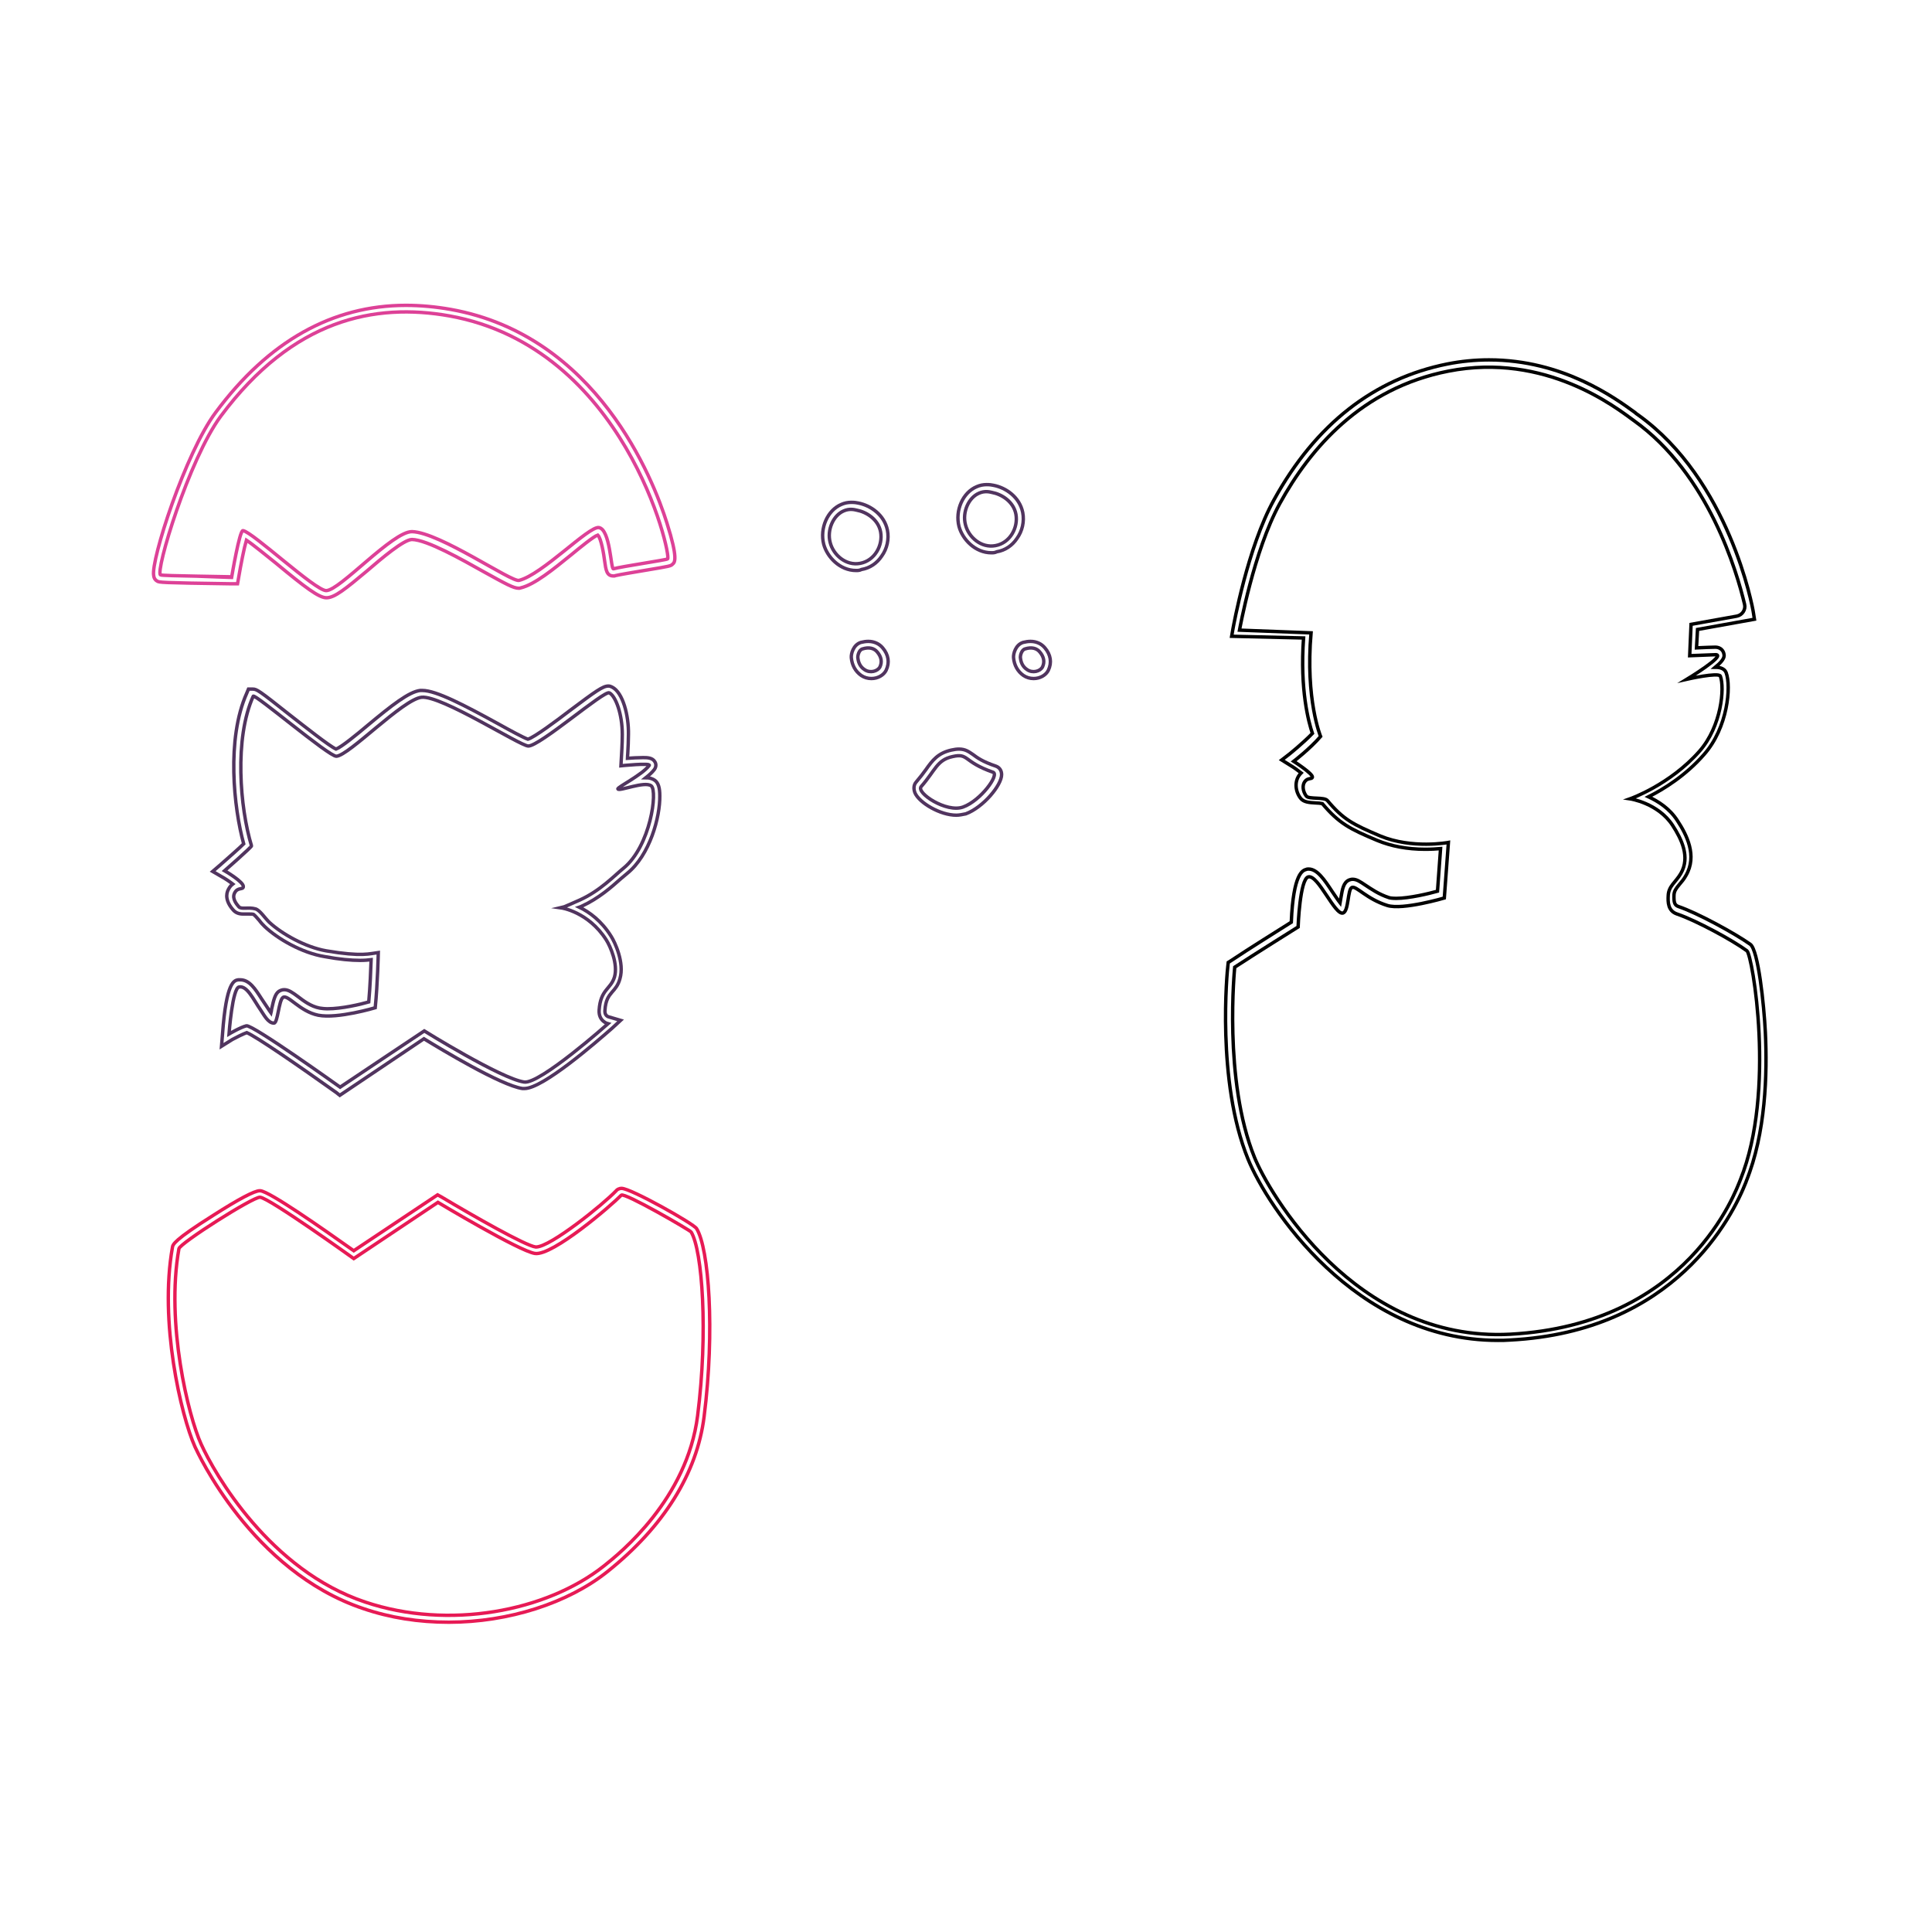<?xml version="1.0" encoding="utf-8"?>
<!-- Generator: Adobe Illustrator 26.1.0, SVG Export Plug-In . SVG Version: 6.00 Build 0)  -->
<svg version="1.1" id="Layer_1" xmlns="http://www.w3.org/2000/svg" xmlns:xlink="http://www.w3.org/1999/xlink" x="0px" y="0px"
	 viewBox="0 0 566.9 566.9" style="enable-background:new 0 0 566.9 566.9;" xml:space="preserve">
<style type="text/css">
	.st0{fill:none;stroke:#000000;stroke-miterlimit:10;}
	.st1{fill:none;stroke:#E71A55;stroke-miterlimit:10;}
	.st2{fill:none;stroke:#51345F;stroke-miterlimit:10;}
	.st3{fill:none;stroke:#DD4197;stroke-miterlimit:10;}
</style>
<path class="st0" d="M439.5,393.3c-42.1,0-67.7-39.4-73.3-53.2c-9.3-22.8-6.1-55.4-5.9-56.8l0.1-0.9l0.8-0.5
	c4.6-3.1,14.7-9.4,17.7-11.3c0.6-14.5,3.4-15.2,4.4-15.5c0.2-0.1,0.5-0.1,0.7-0.1c2.5,0,4.6,3.1,6.9,6.6c0.7,1,1.6,2.4,2.3,3.3
	c0.1-0.6,0.2-1.2,0.3-1.7c0.4-2.3,0.7-4.3,2.4-5c0.3-0.1,0.6-0.2,1-0.2c1.2,0,2.2,0.7,3.7,1.7c1.7,1.1,3.9,2.7,7,3.7
	c0.3,0.1,1,0.2,2.1,0.2c3.8,0,9.6-1.4,12.1-2.1l0.9-12.5c-1.2,0.1-2.7,0.2-4.5,0.2c-5.3,0-10-0.9-14.1-2.6
	c-8.1-3.4-11.2-5-16.1-10.8c-0.4-0.1-1.4-0.2-2-0.2c-1.8-0.1-3.5-0.2-4.4-1.4c-1.6-2.1-1.7-4.9-0.4-6.7c0.2-0.3,0.4-0.5,0.6-0.7
	c-0.9-0.7-2.1-1.6-3.3-2.3l-2.4-1.5l2.2-1.7c0,0,3.9-3.1,6.8-6.1c-1.1-3.2-3.7-12.8-2.6-28l-21.1-0.5l0.4-2.3
	c0.2-1,4.3-23.8,12-37.7c12.2-22.2,29.4-35.6,50.9-39.9c4-0.8,8.2-1.2,12.2-1.2c21.7,0,37,11.2,42.8,15.4c0.3,0.3,0.6,0.5,0.9,0.7
	c26.8,19.1,33.7,56.5,33.9,58.1l0.3,1.9l-16.7,3l-0.3,5.4c2-0.1,4.8-0.2,5.5-0.2l0.2,0c1.4,0.1,2.1,1,2.3,1.8
	c0.2,0.8,0.4,1.7-2.5,4.1c0,0,0,0,0,0c0.6,0,2.6,0,3.2,1.6c1.5,4,0.5,16.1-6.5,24c-5.4,6.2-11.9,10.2-16.3,12.4
	c2.8,1.3,6.2,3.4,8.5,7c2.7,4.1,5.9,10.3,2.5,16.1c-0.6,1.1-1.3,1.9-1.9,2.6c-1,1.2-1.5,1.9-1.6,3c-0.1,2.4,0.2,3.1,1.3,3.5
	c5.6,1.9,16.6,7.9,21.1,11.1c2.3,1.7,4,17.6,4.4,25.8c0.6,12.2,0.1,29.6-5.6,43.7l-0.1,0.3c-4,10.2-20.8,43.8-69.2,46.3
	C441.9,393.3,440.7,393.3,439.5,393.3z"/>
<path class="st0" d="M363.7,184.9c0,0,4.2-23.3,11.8-37.1c8.9-16.2,24-33.9,49.5-38.9c28.6-5.6,49.3,10.8,54.4,14.5
	c22,15.7,30.3,44.6,32.5,53.9c0.4,1.6-0.7,3.2-2.3,3.5l-13.4,2.4l-0.4,9.2c0,0,7.2-0.3,7.7-0.3c3,0.2-8.5,7.2-8.5,7.2
	s9.3-2.1,9.8-0.9c1.3,3.5,0.3,14.7-6.1,22c-8.7,9.9-20.4,14-20.4,14s8.2,1.2,12.5,7.8c2.6,4,5.2,9.3,2.4,14.1
	c-1.5,2.6-3.6,3.7-3.7,6.5c-0.1,1.9-0.1,4.5,2.6,5.4c5.6,1.9,16.3,7.7,20.5,10.8c1.6,1.2,8.5,41.3-1.9,67.1
	c-1.4,3.5-15.4,42.6-67.6,45.4c-45.7,2.4-71-42-75-51.9c-9.2-22.6-5.8-55.8-5.8-55.8c5.5-3.6,18.6-11.8,18.6-11.8s0.5-14.1,3-14.7
	c2.9-0.7,7.8,11.4,10.2,10.6c1.7-0.6,1.3-7,2.6-7.5c1.3-0.5,4.3,3.4,10.4,5.3c4.5,1.4,16.7-2.2,16.7-2.2l1.2-16.3c0,0-10.6,2-20-1.9
	c-8-3.4-10.8-4.8-15.5-10.4c-0.9-1.1-5.4-0.3-6.2-1.3c-1.1-1.5-1.2-3.3-0.4-4.3c0.8-1.1,2-0.6,2.2-1.2c0.3-1-5.5-4.7-5.5-4.7
	s4.8-3.7,7.9-7.3c0,0-4.5-10.8-2.8-30.4L363.7,184.9z"/>
<path class="st1" d="M131.7,476c-8.8,0-17.2-1.3-25.1-4c-32.8-11-48.7-46-49.4-47.5c-4.1-9.2-10.5-36.7-6.6-58.5
	c0.1-0.8,0.4-2.1,12-9.4c7.5-4.8,12.1-7.2,13.6-7.2h0.1l0.1,0c2.8,0.3,17.8,10.8,27.4,17.6l24.6-16.4l1.1,0.6
	c9.2,5.5,24.8,14.4,27.7,14.7c0,0,0.1,0,0.1,0c4.2,0,19.7-12.5,23.5-16.5c0.2-0.3,0.8-0.7,1.6-0.7c2.7,0,21.2,10.4,22,11.8
	c3.6,5.8,5.4,29.9,2.2,55.2c-2.1,16.7-11.9,32.3-28.3,45.4C166.7,470.4,149.2,476,131.7,476z"/>
<path class="st1" d="M52.5,366.4c-3.9,22,2.8,49.2,6.5,57.3c3.9,8.7,20.2,37.1,48.2,46.4c24.4,8.2,53.1,2.8,70-10.6
	c4.8-3.8,24.4-19.6,27.5-44.1c3.1-24.4,1.4-48.5-1.9-53.9c-0.3-0.5-19.6-11.7-20.5-10.8c-2.9,3-20.1,17.8-25.3,17.1
	c-4.5-0.6-28.5-15-28.5-15l-24.7,16.5c0,0-24.8-17.8-27.5-18C74.2,351.2,52.8,364.8,52.5,366.4z"/>
<path class="st2" d="M251.2,167.4c-4.8,0-8.5-4-9.5-7.7c-1.2-4.7,1.1-10,5.2-11.7c0.9-0.4,1.9-0.6,2.9-0.6c0.9,0,1.6,0.1,2,0.2
	c3.7,0.7,7.7,3.5,8.6,8c0.5,2.6-0.1,5.4-1.7,7.6c-1.4,2.1-3.5,3.5-5.9,3.9C252.2,167.4,251.7,167.4,251.2,167.4
	C251.2,167.4,251.2,167.4,251.2,167.4z"/>
<path class="st2" d="M247.6,149.9c-3.1,1.3-5,5.6-4,9.3c0.9,3.6,4.6,6.9,8.8,6.1c4.3-0.8,6.7-5.3,6-9.2c-0.7-3.8-4.3-5.9-7-6.4
	C250.6,149.5,249.2,149.2,247.6,149.9z"/>
<path class="st2" d="M255.7,199.1c-1.1,0-2.1-0.3-3-0.9c-1.7-1.2-2.7-3-2.9-5.2c-0.1-1.2,0.6-3.8,2.8-4.5c0.8-0.2,1.5-0.3,2.2-0.3
	c1.7,0,3.2,0.7,4.2,1.9c1.7,2,2.1,4.3,1,6.6C259.3,198.1,257.6,199.1,255.7,199.1L255.7,199.1z"/>
<path class="st2" d="M251.7,192.8c0.1,1.4,0.6,2.8,2,3.7c1.6,1.1,3.8,0.5,4.5-0.8c0.7-1.5,0.4-3-0.8-4.4c-0.9-1.1-2.4-1.5-4.3-0.9
	C252,190.7,251.7,192.4,251.7,192.8z"/>
<path class="st2" d="M290.9,162.2c-4.8,0-8.5-4-9.5-7.7c-1.2-4.7,1.1-10,5.2-11.7c0.9-0.4,1.9-0.6,2.9-0.6c0.9,0,1.6,0.1,2,0.2
	c3.7,0.7,7.7,3.5,8.6,8c0.5,2.6-0.1,5.4-1.7,7.6c-1.4,2.1-3.5,3.5-5.9,3.9C291.9,162.2,291.4,162.2,290.9,162.2z"/>
<path class="st2" d="M287.3,144.7c-3.1,1.3-5,5.6-4,9.3c0.9,3.6,4.6,6.9,8.8,6.1c4.3-0.8,6.7-5.3,6-9.2c-0.7-3.8-4.3-5.9-7-6.4
	C290.3,144.3,288.9,144,287.3,144.7z"/>
<path class="st2" d="M303.3,199.1c-1.1,0-2.1-0.3-3-0.9c-1.7-1.2-2.7-3-2.9-5.2c-0.1-1.2,0.6-3.8,2.8-4.5c0.8-0.2,1.5-0.3,2.2-0.3
	c1.7,0,3.2,0.7,4.2,1.9c1.7,2,2.1,4.3,1,6.6C306.9,198.1,305.2,199.1,303.3,199.1L303.3,199.1z"/>
<path class="st2" d="M299.4,192.8c0.1,1.4,0.6,2.8,2,3.7c1.6,1.1,3.8,0.5,4.5-0.8c0.7-1.5,0.4-3-0.8-4.4c-0.9-1.1-2.4-1.5-4.3-0.9
	C299.7,190.7,299.4,192.4,299.4,192.8z"/>
<path class="st2" d="M280.6,239.2c-4.7,0-10.8-3.6-12.1-6.5c-0.5-1.2-0.4-2.4,0.3-3.2c1.2-1.4,2.1-2.6,2.9-3.7
	c1.9-2.7,3.5-4.8,7.4-5.7c0.9-0.2,1.6-0.3,2.3-0.3c1.9,0,2.9,0.8,4.1,1.6c1.2,0.9,2.8,2.1,6.7,3.4c1.1,0.4,1.7,1.3,1.7,2.5
	c0,3.1-5.4,9.6-10.5,11.5C282.4,239,281.5,239.2,280.6,239.2z"/>
<path class="st2" d="M270.3,230.8c4.2-4.8,4.6-7.8,9.2-8.8c4.8-1.1,3,1.5,11.9,4.6c1.9,0.7-3.6,8.3-8.8,10.2
	C277.7,238.6,268.7,232.6,270.3,230.8z"/>
<path class="st3" d="M95.8,175.4c-2.2,0-6.1-2.9-14.9-10.2c-2.9-2.3-6.5-5.3-8.6-6.7c-0.7,2.4-1.6,7-2.3,11.1l-0.3,1.7l-1.7,0
	c-21.1-0.3-21.3-0.4-21.9-0.8c-0.4-0.2-0.9-0.7-1-1.6c-0.9-4.4,9.3-36,18.2-47.9c15.5-20.9,34.3-31.4,55.8-31.4
	c4.3,0,8.7,0.4,13.2,1.2c42.9,7.7,59.4,49.9,63.4,62.7c3.3,10.4,2.3,11.5,1.7,12c-0.6,0.6-0.6,0.6-7.8,1.8c-3.5,0.6-7.8,1.3-9,1.6
	l-0.3,0.1l-0.3,0c-2,0-2.2-1.7-2.6-4.5c-0.2-1.7-1-6.6-2-7.5c-1.2,0.4-5,3.5-7.8,5.8c-5.3,4.3-10.7,8.7-14.8,9.7
	c-0.2,0.1-0.4,0.1-0.6,0.1c-1.5,0-3.7-1.2-10.2-4.8c-6.6-3.7-16.7-9.4-21.1-9.5c-2.4,0-9,5.6-13.3,9.3
	C101.5,172.7,98.2,175.4,95.8,175.4z"/>
<path class="st3" d="M47.1,168.7c-1.6-1,8.3-33.9,17.7-46.6C86,93.6,110,88.8,131.9,92.7c51.5,9.3,65.2,70.2,64,71.3
	c-0.3,0.3-13.4,2.2-15.9,2.9c-0.8,0.2-0.9-11.6-4.3-12.1c-3-0.4-16.6,13.8-23.4,15.5c-2.2,0.6-23.3-14.1-31.4-14.3
	c-5.7-0.1-21.2,17.3-25.2,17.3c-3.2,0-21.6-17.2-24.4-17.6c-1-0.2-3.3,13.5-3.3,13.5S47.5,169,47.1,168.7z"/>
<path class="st2" d="M98.7,320.6c-11.1-7.9-23.6-16.5-26.3-17.6c-1.1,0.4-3.1,1.4-4.2,2L65,307l0.3-3.7c1.1-15.2,3.4-15.6,4.6-15.8
	c0.2,0,0.4,0,0.6,0c2.7,0,4.4,2.7,6.2,5.5c0.5,0.7,0.9,1.4,1.4,2.1c0.2,0.3,0.4,0.6,0.6,0.9c0.2,0.3,0.5,0.8,0.8,1.2
	c0.1-0.4,0.2-0.8,0.2-1.1c0.6-2.7,1-4.4,2.1-5.2c0.5-0.3,1-0.5,1.6-0.5c1.3,0,2.5,0.9,4,2c1.7,1.3,3.8,2.9,6.4,3.4
	c0.6,0.1,1.4,0.2,2.3,0.2c4.2,0,9.7-1.3,12.1-2c0.4-4.4,0.6-9.5,0.7-12.4c-0.8,0.1-1.9,0.2-3.2,0.2c-2.7,0-6.1-0.3-10.4-1.1
	c-6.8-1.1-13.9-5.3-17.6-8.8c-0.5-0.5-1.1-1.1-1.6-1.8c-0.5-0.6-1.4-1.6-1.7-1.8c-0.3-0.1-0.8-0.1-1.3-0.1c-0.3,0-0.5,0-0.8,0
	c-0.3,0-0.5,0-0.8,0c-0.6,0-1.9,0-2.9-1c-2.5-2.7-2.3-4.9-1.6-6.2c0.4-0.8,0.9-1.3,1.3-1.6c-0.9-0.7-2.2-1.6-3.5-2.3l-2.4-1.4
	l2.1-1.8c2.7-2.4,5.7-5,7-6.3c-2.9-10.5-5.1-30.8,0.9-44.2l0.5-1.2l1.3,0c1.1,0,1.8,0.4,10.6,7.4c4.5,3.5,11.8,9.3,13.8,10.2
	c1.6-0.6,6-4.2,9.2-6.9c7.2-6,12.2-9.9,15.5-10.3c0.2,0,0.4,0,0.6,0c4.1,0,12.3,4.3,22.5,9.9c3.4,1.9,7.3,4,8.5,4.4
	c1.8-0.5,8.4-5.4,12.3-8.4c7.6-5.7,9.7-7.2,11.3-7.2c0.4,0,0.7,0.1,1.1,0.3c3.2,1.6,4.9,8.4,4.8,13.9c0,1.9-0.1,3.6-0.2,5.6
	c0,0.4-0.1,0.9-0.1,1.4c1.4-0.1,3.2-0.2,4.6-0.2c1.2,0,2.8,0,3.5,1.3c0.4,0.7,0.3,1.5-0.2,2.2c-0.6,0.8-1.5,1.6-2.5,2.4
	c1.1,0,2,0.3,2.7,0.8c1,0.8,1.4,2.2,1.4,4.5c0.1,6.2-2.9,17.4-9.6,22.8c-0.5,0.4-1.2,1-1.9,1.6c-2.7,2.4-6.4,5.7-11.4,8
	c-0.2,0.1-0.4,0.2-0.7,0.3c2.9,1.4,6.5,4,9.3,8.5c1.1,1.7,4,7.8,2.6,12.5c-0.5,1.9-1.5,3-2.3,3.9c-1,1.2-1.9,2.3-2.1,5.4
	c-0.1,1.3,0.7,1.8,1.2,1.9l3.4,1l-2.6,2.4c-4.7,4.1-20.2,17.6-25.6,17.6c-0.2,0-0.4,0-0.6,0c-6.3-0.9-24-11.6-28.9-14.6l-24.7,16.6
	L98.7,320.6z"/>
<path class="st2" d="M67.2,303.4c0,0,3.4-2,5.1-2.4c1.8-0.4,27.5,18,27.5,18c2.2-1.5,24.7-16.5,24.7-16.5s22.5,14,29.3,15
	c4.6,0.7,24.6-17.1,24.6-17.1s-2.8-0.7-2.6-4c0.4-6.1,3.4-6.1,4.5-9.7c1.1-3.8-1.2-9-2.4-10.9c-5.3-8.3-13.2-9.4-13.2-9.4
	s0.5-0.1,5.4-2.3c6-2.7,10.2-7.2,12.8-9.3c8-6.5,10.1-22.7,8.2-24.2c-1.9-1.5-9.5,1.7-9.8,0.9c-0.2-0.5,7.1-4.1,9.2-6.9
	c0.6-0.8-8.3,0.1-8.3,0.1c0.2-3.8,0.4-6.3,0.4-9.2c0-5.9-1.9-11.2-3.8-12.2c-1.5-0.8-20.5,15.7-23.8,15.6
	c-2.5-0.1-25.5-14.9-31.3-14.3c-5.5,0.6-21.3,17.1-25,17.3c-2.2,0.1-24-18.5-24.4-17.6c-5.6,12.4-3.9,32.7-0.5,43.9
	c0.1,0.3-7.9,7.3-7.9,7.3s5.7,3.3,5.5,4.7c-0.1,1-1.7,0-2.6,1.9c-0.8,1.7,0.8,3.4,1.3,4c0.8,0.8,2.8,0,4.9,0.6
	c1.3,0.4,2.8,2.8,4.1,4c3.6,3.3,10.4,7.2,16.6,8.3c10.6,1.8,12.9,0.8,15.3,0.5c0,0-0.2,9.3-0.9,16.2c0,0-11,3.3-16.7,2.2
	c-5.5-1.1-9-6.3-10.4-5.2c-1.2,0.9-1.5,7.5-2.6,7.5c-1.7,0.1-3-2.5-3.9-3.8c-2.2-3.2-4-7.2-6.3-6.8
	C68.2,289.7,67.2,303.4,67.2,303.4z"/>
</svg>
